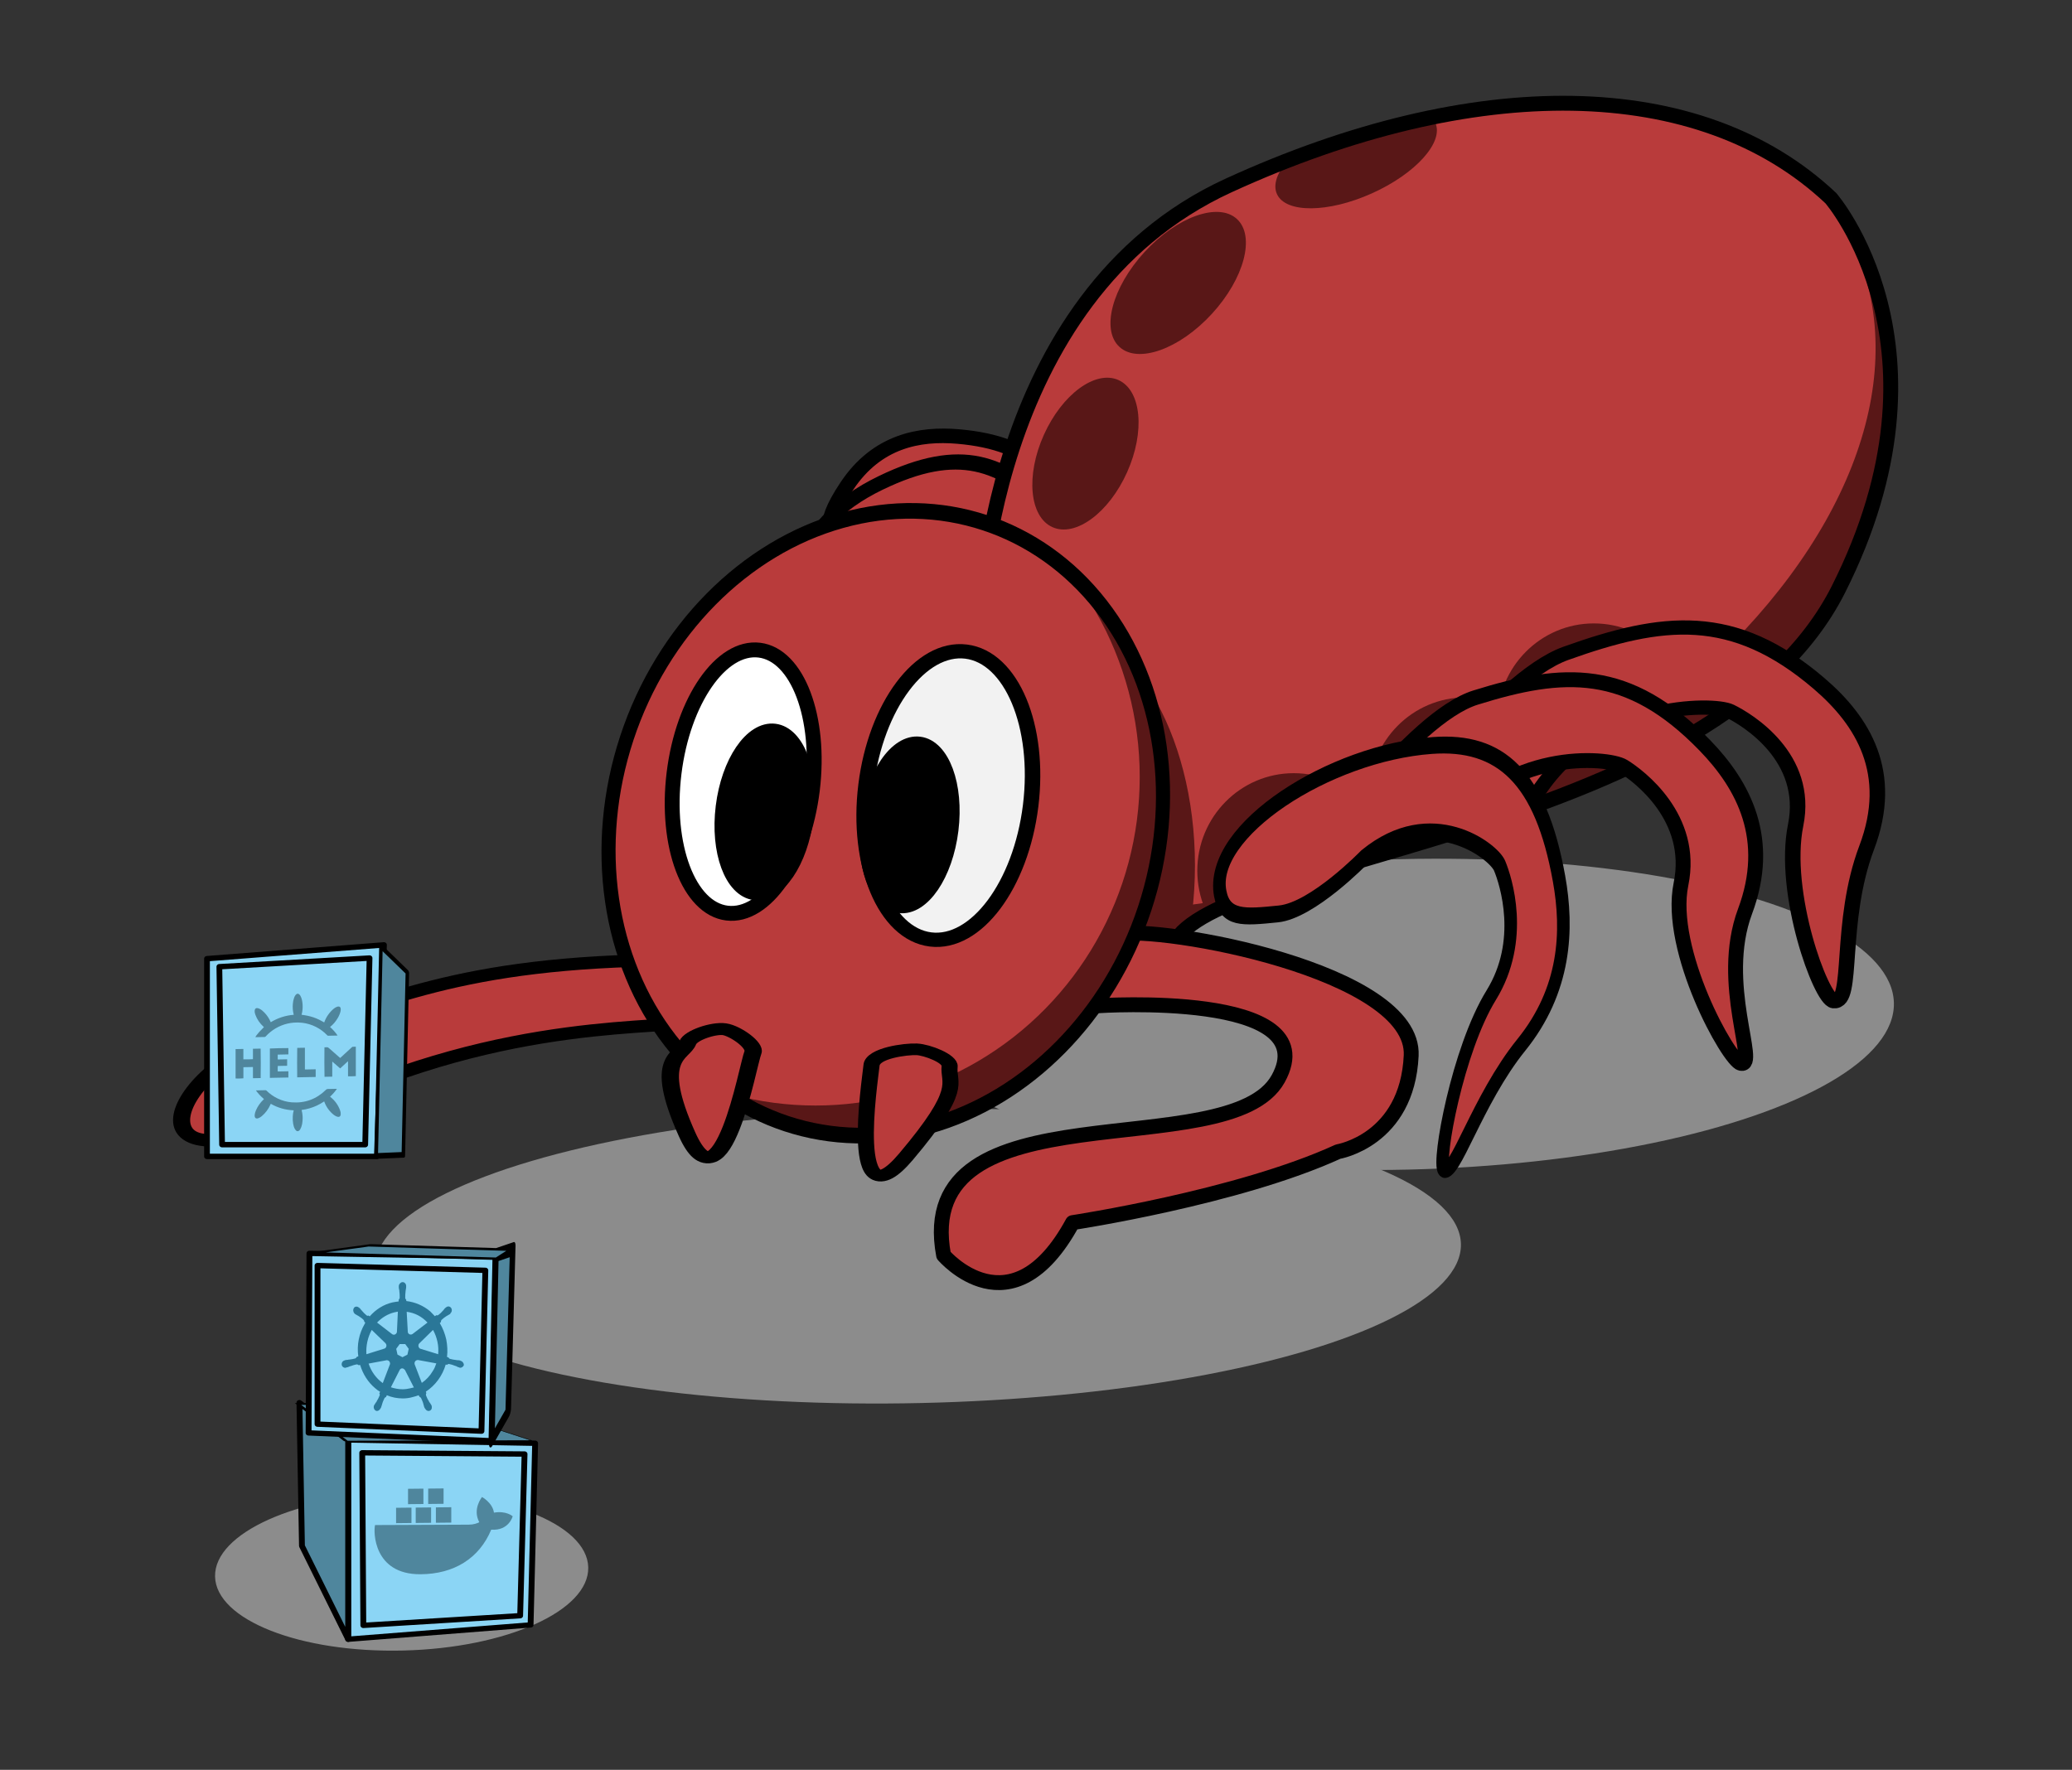 <?xml version="1.0" encoding="UTF-8" standalone="no"?>
<!DOCTYPE svg PUBLIC "-//W3C//DTD SVG 1.1//EN" "http://www.w3.org/Graphics/SVG/1.1/DTD/svg11.dtd">
<svg width="100%" height="100%" viewBox="0 0 2320 1982" version="1.1" xmlns="http://www.w3.org/2000/svg" xmlns:xlink="http://www.w3.org/1999/xlink" xml:space="preserve" xmlns:serif="http://www.serif.com/" style="fill-rule:evenodd;clip-rule:evenodd;stroke-linecap:round;stroke-linejoin:round;stroke-miterlimit:1.5;">
    <rect x="0" y="0" width="2320" height="1982" fill="#333333" stroke="none"/>
    <g transform="matrix(1,0,0,1,-84,-890)">
        <g id="shadow">
            <g transform="matrix(0.71,-0.016,0.023,1,119.749,210.82)">
                <ellipse cx="1329.07" cy="2107.22" rx="856.243" ry="164.459" style="fill:rgb(140,140,140);"/>
            </g>
            <g transform="matrix(0.639,-0.015,0.024,1.057,757.589,-181.419)">
                <ellipse cx="1329.07" cy="2107.22" rx="856.243" ry="164.459" style="fill:rgb(140,140,140);"/>
            </g>
            <g transform="matrix(0.244,-0.006,0.012,0.535,184.146,1531.03)">
                <ellipse cx="1329.07" cy="2107.22" rx="856.243" ry="164.459" style="fill:rgb(140,140,140);"/>
            </g>
        </g>
        <g id="left-legs" serif:id="left legs">
            <g transform="matrix(-0.262,-0.614,-0.656,0.28,2850.87,2187.07)">
                <path d="M1653.3,1753.94C1653.3,1753.94 1798.23,1627.57 1874.31,1623.73C1977.46,1618.51 2048.32,1632.14 2109.56,1739.54C2140.56,1793.91 2156.1,1859.89 2106.81,1930.58C2057.51,2001.26 2044.36,1975.55 2030.84,1976.6C2017.32,1977.64 2011.7,1951.26 2044.97,1883.21C2078.25,1815.15 2029.78,1754.5 2015.33,1739.54C2000.88,1724.59 1890.01,1686.94 1807.35,1762.44L1653.3,1753.94Z" style="fill:rgb(185,59,59);stroke:black;stroke-width:24.14px;"/>
            </g>
            <g transform="matrix(-0.545,-0.439,-0.53,0.658,3141.55,1212.38)">
                <path d="M1653.3,1753.94C1653.3,1753.94 1798.23,1627.57 1874.31,1623.73C1977.46,1618.51 2048.32,1632.14 2109.56,1739.54C2140.56,1793.91 2156.1,1859.89 2106.81,1930.58C2057.51,2001.26 2044.36,1975.55 2030.84,1976.6C2017.32,1977.64 2011.7,1951.26 2044.97,1883.21C2078.25,1815.15 2029.78,1754.5 2015.33,1739.54C2000.88,1724.59 1890.01,1686.94 1807.35,1762.44L1653.3,1753.94Z" style="fill:rgb(185,59,59);stroke:black;stroke-width:21.5px;"/>
            </g>
        </g>
        <path id="body" d="M1181.15,1590.59C1181.15,1590.59 1185.72,1223.11 1459.91,1097.58C1734.1,972.058 1986.93,973.304 2133.97,1111.93C2133.97,1111.93 2279.06,1278.99 2142.47,1550.01C2005.88,1821.03 1463.54,1847.54 1400.92,1942.18C1400.92,1942.18 919.513,1972.74 1181.15,1590.59Z" style="fill:rgb(89,23,23);"/>
        <clipPath id="_clip1">
            <path id="body1" serif:id="body" d="M1181.15,1590.59C1181.15,1590.59 1185.72,1223.11 1459.91,1097.58C1734.1,972.058 1986.93,973.304 2133.97,1111.93C2133.97,1111.93 2279.06,1278.99 2142.47,1550.01C2005.88,1821.03 1463.54,1847.54 1400.92,1942.18C1400.92,1942.18 919.513,1972.74 1181.15,1590.59Z"/>
        </clipPath>
        <g clip-path="url(#_clip1)">
            <g transform="matrix(0.953,-0.378,0.368,0.93,-383.099,715.638)">
                <ellipse cx="1464.5" cy="1368.32" rx="680.833" ry="431.333" style="fill:rgb(185,59,59);"/>
            </g>
            <g>
                <g transform="matrix(0.912,0.409,-0.409,0.912,585.841,84.665)">
                    <ellipse cx="1189.05" cy="906.802" rx="51.107" ry="90.322" style="fill:rgb(89,23,23);"/>
                </g>
                <g transform="matrix(0.738,0.677,-0.728,0.793,1185.84,-317.21)">
                    <ellipse cx="1189.05" cy="906.802" rx="51.107" ry="90.322" style="fill:rgb(89,23,23);"/>
                </g>
                <g transform="matrix(0.344,0.766,-0.982,0.441,2083.9,-243.279)">
                    <ellipse cx="1189.05" cy="906.802" rx="51.107" ry="90.322" style="fill:rgb(89,23,23);"/>
                </g>
            </g>
            <g transform="matrix(1,0,0,1,-23.523,31.621)">
                <ellipse cx="1556.14" cy="1833.51" rx="108.009" ry="109.252" style="fill:rgb(89,23,23);"/>
            </g>
            <g transform="matrix(1,0,0,1,168.972,-53.269)">
                <ellipse cx="1556.14" cy="1833.51" rx="108.009" ry="109.252" style="fill:rgb(89,23,23);"/>
            </g>
            <g transform="matrix(1,0,0,1,312.47,-136.108)">
                <ellipse cx="1556.14" cy="1833.51" rx="108.009" ry="109.252" style="fill:rgb(89,23,23);"/>
            </g>
            <g transform="matrix(1.535,0,0,2.491,-1132.49,-2708.14)">
                <ellipse cx="1556.14" cy="1833.51" rx="108.009" ry="109.252" style="fill:rgb(89,23,23);"/>
            </g>
        </g>
        <path id="body2" serif:id="body" d="M1181.15,1590.59C1181.15,1590.59 1185.72,1223.11 1459.91,1097.58C1734.1,972.058 1986.93,973.304 2133.97,1111.93C2133.97,1111.93 2279.06,1278.99 2142.47,1550.01C2005.88,1821.03 1463.54,1847.54 1400.92,1942.18C1400.92,1942.18 919.513,1972.74 1181.15,1590.59Z" style="fill:none;stroke:black;stroke-width:16.67px;"/>
        <g id="arms">
            <path d="M1313.49,2016.35C1313.49,2016.35 1570.01,1999.13 1515.12,2098.18C1460.23,2197.22 1104.28,2101.76 1140.53,2295.72C1140.53,2295.72 1216.56,2384.93 1284.96,2259.19C1284.96,2259.19 1469.75,2231.26 1582.29,2179.71C1582.29,2179.71 1659.65,2167.03 1664.1,2072.13C1668.55,1977.23 1384.59,1926.28 1333.94,1936.07C1283.29,1945.87 1313.49,2016.35 1313.49,2016.35Z" style="fill:rgb(185,59,59);stroke:black;stroke-width:16.67px;"/>
            <g transform="matrix(1.387,2.22045e-16,0,1,-340.664,-1.13687e-13)">
                <path d="M848.465,1965.17C848.465,1965.17 901.36,2021.36 871.982,2032.8C842.604,2044.24 716.985,2027.81 560.932,2130.65C404.879,2233.48 439.669,2090.16 527.594,2051.83C615.519,2013.5 675.407,1966.76 848.465,1965.17Z" style="fill:rgb(185,59,59);stroke:black;stroke-width:13.79px;"/>
            </g>
        </g>
        <g id="head" transform="matrix(0.929,0.306,-0.349,1.058,657.31,-458.119)">
            <ellipse cx="1133.37" cy="1817.8" rx="312.058" ry="318.084" style="fill:rgb(89,23,23);"/>
            <clipPath id="_clip2">
                <ellipse cx="1133.37" cy="1817.8" rx="312.058" ry="318.084"/>
            </clipPath>
            <g clip-path="url(#_clip2)">
                <g transform="matrix(2.469,-0.715,0.881,2.344,-1742.35,-1790.65)">
                    <ellipse cx="524.11" cy="1689.89" rx="142.708" ry="133.819" style="fill:rgb(185,59,59);"/>
                </g>
            </g>
            <ellipse cx="1133.37" cy="1817.8" rx="312.058" ry="318.084" style="fill:none;stroke:black;stroke-width:15.89px;"/>
        </g>
        <g id="eyes">
            <g transform="matrix(0.992,0.122,-0.122,0.992,213.77,-143.772)">
                <ellipse cx="930.646" cy="1810.05" rx="78.036" ry="148.424" style="fill:white;stroke:black;stroke-width:16.67px;"/>
            </g>
            <g transform="matrix(1.181,0.146,-0.134,1.086,289.302,-320.681)">
                <ellipse cx="930.646" cy="1810.05" rx="78.036" ry="148.424" style="fill:rgb(242,242,242);stroke:black;stroke-width:14.58px;"/>
            </g>
            <g transform="matrix(0.597,0.074,-0.075,0.609,520.337,628.079)">
                <ellipse cx="930.646" cy="1810.05" rx="78.036" ry="148.424" style="stroke:black;stroke-width:27.42px;"/>
            </g>
            <g transform="matrix(0.597,0.074,-0.075,0.609,682.483,642.589)">
                <ellipse cx="930.646" cy="1810.05" rx="78.036" ry="148.424" style="stroke:black;stroke-width:27.42px;"/>
            </g>
        </g>
        <g id="right-legs" serif:id="right legs">
            <g transform="matrix(1.062,-0.326,0.293,0.956,-628.967,680.397)">
                <path d="M1653.3,1753.94C1653.3,1753.94 1798.23,1627.57 1874.31,1623.73C1977.46,1618.51 2048.32,1632.14 2109.56,1739.54C2140.56,1793.91 2156.1,1859.89 2106.81,1930.58C2057.51,2001.26 2048.73,2093.57 2029.99,2084.36C2017.82,2078.38 2011.7,1951.26 2044.97,1883.21C2078.25,1815.15 2029.78,1754.5 2015.33,1739.54C2000.88,1724.59 1890.01,1686.94 1807.35,1762.44L1653.3,1753.94Z" style="fill:rgb(185,59,59);stroke:black;stroke-width:15.77px;"/>
            </g>
            <g transform="matrix(0.969,-0.249,0.249,0.969,-484.303,564.496)">
                <path d="M1653.3,1753.94C1653.3,1753.94 1798.23,1627.57 1874.31,1623.73C1977.46,1618.51 2048.32,1632.14 2109.56,1739.54C2140.56,1793.91 2156.1,1859.89 2106.81,1930.58C2057.51,2001.26 2078.64,2103.39 2059.9,2094.18C2047.73,2088.2 2011.7,1951.26 2044.97,1883.21C2078.25,1815.15 2029.78,1754.5 2015.33,1739.54C2000.88,1724.59 1890.01,1686.94 1807.35,1762.44L1653.3,1753.94Z" style="fill:rgb(185,59,59);stroke:black;stroke-width:16.67px;"/>
            </g>
            <g transform="matrix(0.706,0.153,-0.211,0.977,707.326,-148.308)">
                <path d="M1601.16,1836.28C1562.06,1769.9 1721.3,1656.2 1874.31,1623.73C1975.34,1602.28 2048.32,1632.14 2109.56,1739.54C2140.56,1793.91 2156.1,1859.89 2106.81,1930.58C2057.51,2001.26 2048.73,2093.57 2029.99,2084.36C2017.82,2078.38 2011.7,1951.26 2044.97,1883.21C2078.25,1815.15 2029.78,1754.5 2015.33,1739.54C2000.88,1724.59 1890.01,1686.94 1807.35,1762.44C1807.35,1762.44 1746.88,1832.77 1695.94,1844.75C1643.88,1856.99 1617.03,1863.22 1601.16,1836.28Z" style="fill:rgb(185,59,59);stroke:black;stroke-width:19.11px;"/>
            </g>
        </g>
        <g id="bottom-cube" serif:id="bottom cube" transform="matrix(-1.017,0,0,0.926,2611.41,1087.58)">
            <path id="front-face" serif:id="front face" d="M1895.99,1532.08L1900.99,1751.76L2101.84,1769.09L2101.84,1528.08L1895.99,1532.08Z" style="fill:rgb(139,213,245);stroke:black;stroke-width:6.43px;"/>
            <g id="a" transform="matrix(1,0,0,1,325.54,4.54747e-13)">
                <path d="M1776.3,1528.08L1776.3,1769.09L1827.17,1656.27L1829.97,1482.98L1776.3,1528.08Z" style="fill:rgb(79,134,157);stroke:black;stroke-width:6.43px;"/>
            </g>
            <g id="a1" serif:id="a" transform="matrix(3.468,-1.134,0.911,-0.009,-5673.76,3552.24)">
                <path d="M1771.21,1568.24L1768.83,1803.37L1809.8,1706.27L1811.07,1554.94L1771.21,1568.24Z" style="fill:rgb(79,134,157);stroke:black;stroke-width:1.93px;"/>
            </g>
            <g id="frame" transform="matrix(0.997,0,0,1.006,5.734,-9.917)">
                <path d="M1907.62,1545.76L1912.49,1740.1L2085.67,1751.74L2086.89,1544.29L1907.62,1545.76Z" style="fill:none;stroke:black;stroke-width:6.42px;"/>
            </g>
        </g>
        <g id="middle-cube" serif:id="middle cube" transform="matrix(-0.905,0,0,0.824,2331.69,1039.86)">
            <path id="front-face1" serif:id="front face" d="M1870.65,1526.01L1875.57,1776.27L2101.84,1765.58L2100.8,1521.61L1870.65,1526.01ZM2100.8,1521.61L2101.84,1765.58L2100.8,1521.61Z" style="fill:rgb(139,213,245);stroke:black;stroke-width:7.23px;"/>
            <g id="side-face" serif:id="side face" transform="matrix(-0.409,-0.57,0,1,2596.62,1011.47)">
                <path d="M1776.3,1524.88L1764.13,1769.52L1813.55,1758.72L1827.08,1546.06L1776.3,1524.88Z" style="fill:rgb(79,134,157);stroke:black;stroke-width:17.26px;"/>
            </g>
            <g id="side-face1" serif:id="side face" transform="matrix(-0.409,-0.451,-0.911,-0.005,4207.84,2325.79)">
                <path d="M1766.77,1523.17L1747.21,1782.58L1774.25,1789.66L1789.75,1590.96L1766.77,1523.17Z" style="fill:rgb(79,134,157);stroke:black;stroke-width:7.07px;"/>
            </g>
            <g id="frame1" serif:id="frame" transform="matrix(0.997,0,0,1.006,5.734,-9.917)">
                <path d="M1883.06,1545.28L1887.87,1762.53L2091.32,1753.06L2091.32,1538.83L1883.06,1545.28Z" style="fill:none;stroke:black;stroke-width:7.22px;"/>
            </g>
        </g>
        <g id="top-cube" serif:id="top cube" transform="matrix(-0.93,0,0,0.872,2245.74,628.724)">
            <path id="front-face2" serif:id="front face" d="M1862.17,1513.12L1870.65,1784.76L2075.24,1784.76L2075.24,1530.84L1862.17,1513.12Z" style="fill:rgb(139,213,245);stroke:black;stroke-width:6.93px;"/>
            <g id="side-face2" serif:id="side face" transform="matrix(-0.607,0.316,0,1,2944.03,-559.497)">
                <path d="M1776.3,1513.73L1766.95,1785.37L1820.74,1766.9L1828.72,1530.08L1776.3,1513.73Z" style="fill:rgb(79,134,157);stroke:black;stroke-width:6.91px;"/>
            </g>
            <g id="frame2" serif:id="frame" transform="matrix(0.997,0,0,1.006,5.734,-9.917)">
                <path d="M1879.43,1530.78L1884.68,1768.96L2057.52,1768.96L2060.81,1541.84L1879.43,1530.78Z" style="fill:none;stroke:black;stroke-width:6.93px;"/>
            </g>
        </g>
        <g transform="matrix(1.43,-0.028,-5.93125e-20,1.413,-2387.07,-1243.88)">
            <path d="M1991.75,2412.74C1990.2,2414.92 1988.42,2416.93 1986.45,2418.75C1986.61,2418.88 1986.73,2418.98 1986.86,2419.09C1990.28,2421.88 1992.86,2425.57 1994.31,2429.74C1994.7,2430.76 1994.87,2431.84 1994.8,2432.93C1994.78,2433.21 1994.72,2433.48 1994.63,2433.74C1994.4,2434.52 1993.62,2435 1992.83,2434.86C1992.31,2434.79 1991.81,2434.64 1991.33,2434.41C1990.61,2434.06 1989.93,2433.63 1989.3,2433.13C1985.99,2430.4 1983.47,2426.83 1982.02,2422.8C1981.98,2422.68 1981.93,2422.57 1981.86,2422.38C1980.09,2423.55 1978.24,2424.58 1976.32,2425.48C1974.42,2426.35 1972.44,2427.07 1970.42,2427.63C1968.37,2428.19 1966.28,2428.59 1964.16,2428.82C1964.2,2429.01 1964.22,2429.16 1964.26,2429.3C1964.93,2431.93 1965.15,2434.66 1964.91,2437.36C1964.83,2439.05 1964.5,2440.73 1963.94,2442.33C1963.67,2442.99 1963.36,2443.64 1963.01,2444.27C1962.87,2444.51 1962.7,2444.73 1962.5,2444.92C1961.62,2445.83 1960.57,2445.84 1959.71,2444.91C1959.37,2444.53 1959.08,2444.11 1958.84,2443.66C1958.16,2442.39 1957.81,2441 1957.56,2439.58C1957.24,2437.65 1957.14,2435.68 1957.26,2433.73C1957.33,2432.29 1957.54,2430.87 1957.9,2429.48C1957.93,2429.37 1957.96,2429.25 1957.98,2429.13C1957.99,2429.1 1957.97,2429.06 1957.94,2428.96C1951.61,2428.61 1945.46,2426.71 1940.03,2423.43C1939.94,2423.64 1939.87,2423.8 1939.79,2423.98C1938.27,2427.53 1935.92,2430.67 1932.95,2433.14C1932.17,2433.81 1931.26,2434.33 1930.29,2434.68C1929.83,2434.86 1929.33,2434.91 1928.85,2434.83C1928.3,2434.74 1927.85,2434.36 1927.65,2433.84C1927.34,2433.08 1927.39,2432.29 1927.5,2431.51C1927.68,2430.42 1928,2429.36 1928.45,2428.36C1929.81,2425.2 1931.81,2422.36 1934.32,2420.01C1934.42,2419.91 1934.52,2419.82 1934.62,2419.72C1934.66,2419.67 1934.68,2419.63 1934.7,2419.58C1932.34,2417.52 1930.23,2415.2 1928.41,2412.65C1928.62,2412.63 1928.77,2412.61 1928.92,2412.61C1931.24,2412.61 1933.57,2412.61 1935.89,2412.6C1936.21,2412.59 1936.51,2412.72 1936.71,2412.96C1939.24,2415.56 1942.19,2417.72 1945.43,2419.35C1948.86,2421.11 1952.59,2422.22 1956.42,2422.62C1966.85,2423.63 1975.81,2420.47 1983.32,2413.14C1983.66,2412.77 1984.15,2412.57 1984.65,2412.6C1986.82,2412.62 1988.99,2412.61 1991.15,2412.61L1991.71,2412.61L1991.75,2412.74ZM1982.07,2379.52C1982.68,2379.52 1983.28,2379.57 1983.86,2379.51C1984.52,2379.45 1985,2379.69 1985.48,2380.13C1988.27,2382.7 1991.09,2385.24 1993.9,2387.79C1994.04,2387.92 1994.18,2388.05 1994.37,2388.21C1994.54,2388.06 1994.69,2387.93 1994.85,2387.8C1997.74,2385.16 2000.63,2382.52 2003.53,2379.88C2003.77,2379.63 2004.11,2379.5 2004.46,2379.51C2005.17,2379.54 2005.88,2379.52 2006.63,2379.52L2006.63,2402.83C2006.25,2402.94 2001.13,2402.97 2000.52,2402.85L2000.52,2391.04L2000.4,2390.99C1998.41,2392.8 1996.41,2394.62 1994.38,2396.48C1992.34,2394.64 1990.32,2392.82 1988.3,2391.01L1988.19,2391.05C1988.18,2392.03 1988.18,2393.02 1988.18,2394.01L1988.18,2402.89L1982.12,2402.89C1982,2402.49 1981.95,2380.84 1982.07,2379.52ZM1926.08,2379.55L1932.11,2379.55C1932.23,2379.94 1932.25,2402.33 1932.13,2402.89L1926.09,2402.89C1926.06,2401.41 1926.08,2399.93 1926.08,2398.45C1926.08,2396.99 1926.08,2395.53 1926.08,2394.02L1918.6,2394.02L1918.6,2402.81C1918.15,2402.95 1913,2402.96 1912.49,2402.84L1912.49,2379.55L1918.58,2379.55L1918.58,2387.78C1919.02,2387.91 1925.42,2387.93 1926.07,2387.81C1926.07,2387.15 1926.08,2386.47 1926.08,2385.8L1926.08,2379.55ZM1960.73,2402.89C1960.62,2402.27 1960.64,2379.98 1960.75,2379.55L1966.76,2379.55L1966.76,2396.75C1967.02,2396.77 1967.22,2396.79 1967.42,2396.79C1969.8,2396.79 1972.18,2396.79 1974.56,2396.79L1975.2,2396.79L1975.2,2402.89L1960.73,2402.89ZM1939.34,2402.88L1939.34,2379.62C1939.69,2379.5 1952.95,2379.46 1953.82,2379.57L1953.82,2384.53C1953.62,2384.55 1953.42,2384.57 1953.22,2384.57C1950.86,2384.58 1948.5,2384.58 1946.14,2384.58L1945.48,2384.58L1945.48,2388.43L1952.86,2388.43L1952.86,2393.56L1945.55,2393.56C1945.43,2394 1945.39,2397.06 1945.49,2397.91C1945.68,2397.92 1945.88,2397.94 1946.08,2397.95C1948.44,2397.95 1950.8,2397.95 1953.16,2397.95L1953.82,2397.95L1953.82,2402.88L1939.34,2402.88ZM1934.68,2362.57C1934.56,2362.45 1934.42,2362.32 1934.28,2362.19C1931.49,2359.51 1929.33,2356.41 1928.03,2352.75C1927.66,2351.72 1927.38,2350.68 1927.43,2349.57C1927.44,2349.47 1927.44,2349.36 1927.45,2349.26C1927.54,2347.83 1928.5,2347.11 1929.89,2347.45C1930.33,2347.56 1930.76,2347.72 1931.16,2347.93C1932.68,2348.7 1933.93,2349.83 1935.07,2351.07C1937.1,2353.23 1938.73,2355.73 1939.87,2358.46C1939.9,2358.53 1939.93,2358.59 1939.96,2358.65C1939.98,2358.68 1940.01,2358.7 1940.08,2358.77C1945.52,2355.51 1951.67,2353.62 1958.01,2353.27C1957.97,2353.07 1957.94,2352.93 1957.91,2352.78C1957.26,2350.11 1957.06,2347.35 1957.32,2344.61C1957.43,2342.97 1957.76,2341.35 1958.3,2339.79C1958.56,2338.97 1958.97,2338.21 1959.51,2337.54C1959.72,2337.3 1959.95,2337.09 1960.21,2336.92C1960.74,2336.54 1961.45,2336.54 1961.99,2336.91C1962.54,2337.28 1962.99,2337.79 1963.28,2338.39C1963.83,2339.41 1964.22,2340.51 1964.45,2341.64C1964.96,2344.04 1965.12,2346.5 1964.92,2348.94C1964.82,2350.43 1964.56,2351.91 1964.14,2353.35C1965.72,2353.64 1967.29,2353.86 1968.82,2354.23C1970.35,2354.58 1971.86,2355.03 1973.34,2355.55C1974.84,2356.1 1976.3,2356.73 1977.72,2357.45C1979.12,2358.15 1980.46,2358.99 1981.86,2359.78C1981.9,2359.68 1981.97,2359.57 1982.01,2359.45C1983.47,2355.41 1985.99,2351.84 1989.29,2349.1C1990.06,2348.44 1990.95,2347.93 1991.91,2347.58C1992.17,2347.49 1992.44,2347.43 1992.72,2347.39C1994.11,2347.24 1994.69,2348.11 1994.79,2349.15C1994.87,2349.92 1994.81,2350.69 1994.62,2351.44C1994.11,2353.37 1993.31,2355.21 1992.25,2356.9C1990.74,2359.33 1988.96,2361.51 1986.69,2363.28C1986.63,2363.33 1986.57,2363.39 1986.46,2363.5C1988.67,2365.54 1990.64,2367.83 1992.34,2370.33C1992.22,2370.36 1992.09,2370.38 1991.96,2370.39C1989.62,2370.4 1987.28,2370.39 1984.93,2370.4C1984.65,2370.4 1984.39,2370.26 1984.23,2370.03C1979.12,2364.45 1972.22,2360.8 1964.73,2359.73C1962.51,2359.41 1960.26,2359.33 1958.03,2359.47C1951.36,2359.88 1944.98,2362.34 1939.77,2366.51C1938.42,2367.57 1937.17,2368.75 1936.02,2370.02C1935.81,2370.27 1935.49,2370.42 1935.16,2370.41C1932.92,2370.39 1930.68,2370.4 1928.44,2370.4L1927.97,2370.4C1928.11,2369.87 1929.48,2367.98 1931.04,2366.29C1932.2,2365.04 1933.43,2363.85 1934.68,2362.57Z" style="fill:rgb(79,134,157);fill-rule:nonzero;"/>
        </g>
        <g transform="matrix(0.956,-0.028,2.66687e-33,0.956,-1237.92,587.422)">
            <g transform="matrix(0.399,0.01,0,0.399,1794.9,2055.14)">
                <path d="M472,228C472,228 454,211 417,217C413,188 382,171 382,171C382,171 353,206 374,245C368,248 358,252 343,252L68,252C63,271 63,397 201,397C300,397 374,351 409,267C461,271 472,228 472,228" style="fill:rgb(79,134,157);fill-rule:nonzero;"/>
            </g>
            <g transform="matrix(1,0.019,0,1,15.715,-32.833)">
                <path d="M1848.96,2134.9L1830.95,2134.9L1830.95,2152.91L1848.96,2152.91L1848.96,2134.9ZM1871.97,2134.9L1853.95,2134.9L1853.95,2152.91L1871.97,2152.91L1871.97,2134.9ZM1895.59,2134.9L1877.57,2134.9L1877.57,2152.91L1895.59,2152.91L1895.59,2134.9ZM1886.58,2112.8L1868.56,2112.8L1868.56,2130.81L1886.58,2130.81L1886.58,2112.8ZM1862.96,2112.8L1844.94,2112.8L1844.94,2130.81L1862.96,2130.81L1862.96,2112.8Z" style="fill:rgb(79,134,157);"/>
            </g>
        </g>
        <g id="path10351" transform="matrix(1.02,0,0,1.104,438.517,2296.33)">
            <path d="M158.069,106.529C157.867,106.529 157.665,106.529 157.665,106.327C157.665,106.125 157.261,106.125 156.857,106.125C156.049,105.923 155.241,105.923 154.433,105.923C154.029,105.923 153.625,105.923 153.221,105.721L153.019,105.721C150.797,105.519 148.373,105.115 146.151,104.509C145.545,104.307 144.939,103.701 144.737,103.095C144.939,103.095 144.737,103.095 144.737,103.095L143.121,102.691C143.929,96.833 143.525,90.772 142.313,84.914C140.899,79.056 138.475,73.4 135.243,68.35L136.455,67.138L136.455,66.936C136.455,66.33 136.657,65.522 137.061,65.118C138.879,63.502 140.697,62.29 142.717,61.078C143.121,60.876 143.525,60.674 143.929,60.472C144.737,60.068 145.343,59.664 146.151,59.26C146.353,59.058 146.555,59.058 146.757,58.856C146.959,58.654 146.757,58.654 146.757,58.452C148.575,57.038 148.979,54.614 147.565,52.796C146.959,51.988 145.747,51.382 144.737,51.382C143.727,51.382 142.717,51.786 141.909,52.392L141.707,52.594C141.505,52.796 141.303,52.998 141.101,52.998C140.495,53.604 139.889,54.21 139.485,54.816C139.283,55.22 138.879,55.422 138.677,55.624C137.263,57.24 135.445,58.856 133.627,60.068C133.223,60.27 132.819,60.472 132.415,60.472C132.213,60.472 131.809,60.472 131.607,60.27L131.405,60.27L129.789,61.28C128.173,59.664 126.355,58.048 124.739,56.432C117.264,50.574 107.972,46.937 98.478,45.927L98.276,44.311L98.276,44.513C97.67,44.109 97.468,43.503 97.266,42.897C97.266,40.675 97.266,38.453 97.67,36.029L97.67,35.827C97.67,35.423 97.872,35.019 97.872,34.615C98.074,33.807 98.074,32.999 98.276,32.191L98.276,30.979C98.478,28.959 96.862,26.939 94.842,26.737C93.63,26.535 92.418,27.141 91.408,28.151C90.6,28.959 90.196,29.969 90.196,30.979L90.196,31.989C90.196,32.797 90.398,33.605 90.6,34.413C90.802,34.817 90.802,35.221 90.802,35.625L90.802,35.827C91.206,38.049 91.206,40.271 91.206,42.695C91.004,43.301 90.802,43.907 90.196,44.311L90.196,44.715L89.994,46.331C87.772,46.533 85.55,46.937 83.126,47.342C73.631,49.362 64.945,54.412 58.279,61.482L57.067,60.674L56.865,60.674C56.663,60.674 56.461,60.876 56.057,60.876C55.653,60.876 55.249,60.674 54.845,60.472C53.027,59.058 51.209,57.442 49.795,55.826C49.593,55.422 49.189,55.22 48.987,55.018C48.381,54.412 47.977,53.806 47.371,53.2C47.169,52.998 46.967,52.998 46.765,52.796L46.563,52.594C45.755,51.988 44.745,51.584 43.735,51.584C42.523,51.584 41.513,51.988 40.907,52.998C39.695,54.816 40.099,57.24 41.715,58.654C41.917,58.654 41.917,58.856 41.917,58.856C41.917,58.856 42.321,59.26 42.523,59.26C43.129,59.664 43.937,60.068 44.745,60.472C45.149,60.674 45.553,60.876 45.957,61.078C47.977,62.29 49.997,63.502 51.613,65.118C52.017,65.522 52.421,66.33 52.219,66.936L52.219,66.734L53.431,67.946C53.229,68.35 53.027,68.552 52.825,68.956C46.563,78.854 43.937,90.57 45.755,102.085L44.139,102.489C44.139,102.691 43.937,102.691 43.937,102.691C43.735,103.297 43.129,103.701 42.523,104.105C40.301,104.711 38.079,105.115 35.655,105.317C35.251,105.317 34.847,105.317 34.443,105.519C33.635,105.519 32.827,105.721 32.019,105.721C31.817,105.721 31.615,105.923 31.211,105.923C31.009,105.923 31.009,105.923 30.807,106.125C28.585,106.529 27.171,108.549 27.575,110.771C27.979,112.589 29.797,113.801 31.615,113.599C32.019,113.599 32.221,113.599 32.625,113.397C32.827,113.397 32.827,113.397 32.827,113.195C32.827,112.993 33.433,113.195 33.635,113.195C34.443,112.993 35.251,112.589 35.857,112.387C36.261,112.185 36.665,111.983 37.069,111.983L37.271,111.983C39.493,111.175 41.513,110.569 43.937,110.165L44.139,110.165C44.745,110.165 45.351,110.367 45.755,110.771C45.957,110.771 45.957,110.973 45.957,110.973L47.775,110.771C50.805,120.063 56.461,128.345 64.339,134.405C66.157,135.819 67.773,137.031 69.793,138.041L68.783,139.455C68.783,139.657 68.985,139.657 68.985,139.657C69.389,140.263 69.389,141.071 69.187,141.677C68.379,143.697 67.167,145.718 65.955,147.536L65.955,147.738C65.753,148.142 65.551,148.344 65.147,148.748C64.743,149.152 64.339,149.96 63.733,150.768C63.531,150.97 63.531,151.172 63.329,151.374C63.329,151.374 63.329,151.576 63.127,151.576C62.117,153.596 62.925,156.02 64.743,157.03C65.147,157.232 65.753,157.434 66.157,157.434C67.773,157.434 69.187,156.424 69.995,155.01C69.995,155.01 69.995,154.808 70.197,154.808C70.197,154.606 70.399,154.404 70.601,154.202C70.803,153.394 71.207,152.788 71.409,151.98L71.813,150.768C72.419,148.546 73.429,146.526 74.44,144.506C74.844,143.899 75.45,143.495 76.056,143.293C76.258,143.293 76.258,143.293 76.258,143.091L77.066,141.475C82.722,143.697 88.58,144.708 94.64,144.708C98.276,144.708 101.912,144.303 105.548,143.293C107.77,142.889 109.992,142.081 112.012,141.475L112.82,142.889C113.022,142.889 113.022,142.889 113.022,143.091C113.628,143.293 114.234,143.697 114.638,144.303C115.648,146.324 116.658,148.344 117.264,150.566L117.264,150.768L117.668,151.98C117.87,152.788 118.072,153.596 118.476,154.202C118.678,154.404 118.678,154.606 118.88,154.808C118.88,154.808 118.88,155.01 119.082,155.01C119.89,156.424 121.304,157.434 122.92,157.434C123.527,157.434 123.931,157.232 124.537,157.03C125.345,156.626 126.153,155.818 126.355,154.808C126.557,153.798 126.557,152.788 126.153,151.778C126.153,151.576 125.951,151.576 125.951,151.576C125.951,151.374 125.749,151.172 125.547,150.97C125.143,150.162 124.739,149.556 124.133,148.95C123.931,148.546 123.729,148.344 123.325,147.94L123.325,147.536C121.91,145.718 120.9,143.697 120.092,141.677C119.89,141.071 119.89,140.263 120.294,139.657C120.294,139.455 120.496,139.455 120.496,139.455L119.89,137.839C130.193,131.577 138.071,121.881 141.707,110.367L143.323,110.569C143.525,110.569 143.525,110.367 143.525,110.367C143.929,109.963 144.535,109.761 145.141,109.761L145.343,109.761C147.565,110.165 149.787,110.771 151.807,111.579L152.009,111.579C152.413,111.781 152.817,111.983 153.221,111.983C154.029,112.387 154.635,112.791 155.443,112.993C155.645,112.993 155.847,113.195 156.251,113.195C156.453,113.195 156.453,113.195 156.655,113.397C157.059,113.599 157.261,113.599 157.665,113.599C159.483,113.599 161.099,112.387 161.705,110.771C161.503,108.549 159.887,106.933 158.069,106.529ZM99.69,100.267L94.236,102.893L88.782,100.267L87.368,94.408L91.206,89.56L97.266,89.56L101.104,94.408L99.69,100.267ZM132.617,87.136C133.627,91.378 133.829,95.62 133.425,99.863L114.234,94.408C112.416,94.004 111.406,92.186 111.81,90.368C112.012,89.762 112.214,89.358 112.618,88.954L127.769,75.218C129.991,78.854 131.607,82.894 132.617,87.136ZM121.708,67.744L105.144,79.46C103.73,80.268 101.71,80.066 100.7,78.652C100.296,78.248 100.094,77.844 100.094,77.238L98.882,56.836C107.77,57.846 115.648,61.684 121.708,67.744ZM85.146,57.442L89.186,56.634L88.176,76.834C88.176,78.652 86.56,80.066 84.742,80.066C84.136,80.066 83.732,79.864 83.126,79.662L66.359,67.744C71.611,62.694 78.076,59.058 85.146,57.442ZM60.501,75.218L75.45,88.55C76.864,89.762 77.066,91.782 75.854,93.196C75.45,93.802 75.046,94.004 74.237,94.206L54.643,99.863C54.037,91.378 56.057,82.692 60.501,75.218ZM57.067,109.357L77.066,105.923C78.682,105.923 80.298,106.933 80.5,108.549C80.702,109.155 80.702,109.963 80.298,110.569L72.621,129.153C65.551,124.507 59.895,117.437 57.067,109.357ZM102.922,134.405C100.094,135.011 97.266,135.415 94.236,135.415C89.994,135.415 85.55,134.607 81.51,133.395L91.408,115.417C92.418,114.205 94.034,113.801 95.448,114.609C96.054,115.013 96.458,115.417 97.064,116.023L106.76,133.597C105.548,133.799 104.336,134.001 102.922,134.405ZM127.567,116.831C124.537,121.679 120.294,125.921 115.446,128.951L107.568,109.963C107.164,108.347 107.972,106.731 109.386,106.125C109.992,105.923 110.598,105.721 111.204,105.721L131.405,109.155C130.395,111.983 129.183,114.609 127.567,116.831Z" style="fill:rgb(42,119,152);fill-rule:nonzero;"/>
        </g>
        <g transform="matrix(1.108,0,0,0.767,-135.127,471.204)">
            <path d="M892.738,2068.6C887.013,2089.7 856.523,2087.93 892.123,2202.36C927.723,2316.78 952.933,2103.64 958.657,2082.54C961.528,2071.95 940.664,2051.07 929.935,2048.8C918.949,2046.48 895.746,2057.51 892.738,2068.6Z" style="fill:rgb(185,59,59);stroke:black;stroke-width:17.49px;"/>
        </g>
        <g transform="matrix(-1.032,-0.206,-0.252,0.742,2573.98,735.151)">
            <path d="M878.942,2061.98C874.597,2087.82 856.523,2087.93 892.123,2202.36C927.723,2316.78 954.312,2108.38 958.657,2082.54C961.622,2064.91 929.18,2049.66 918.194,2047.34C907.376,2045.05 880.776,2051.08 878.942,2061.98Z" style="fill:rgb(185,59,59);stroke:black;stroke-width:16.94px;"/>
        </g>
    </g>
</svg>
